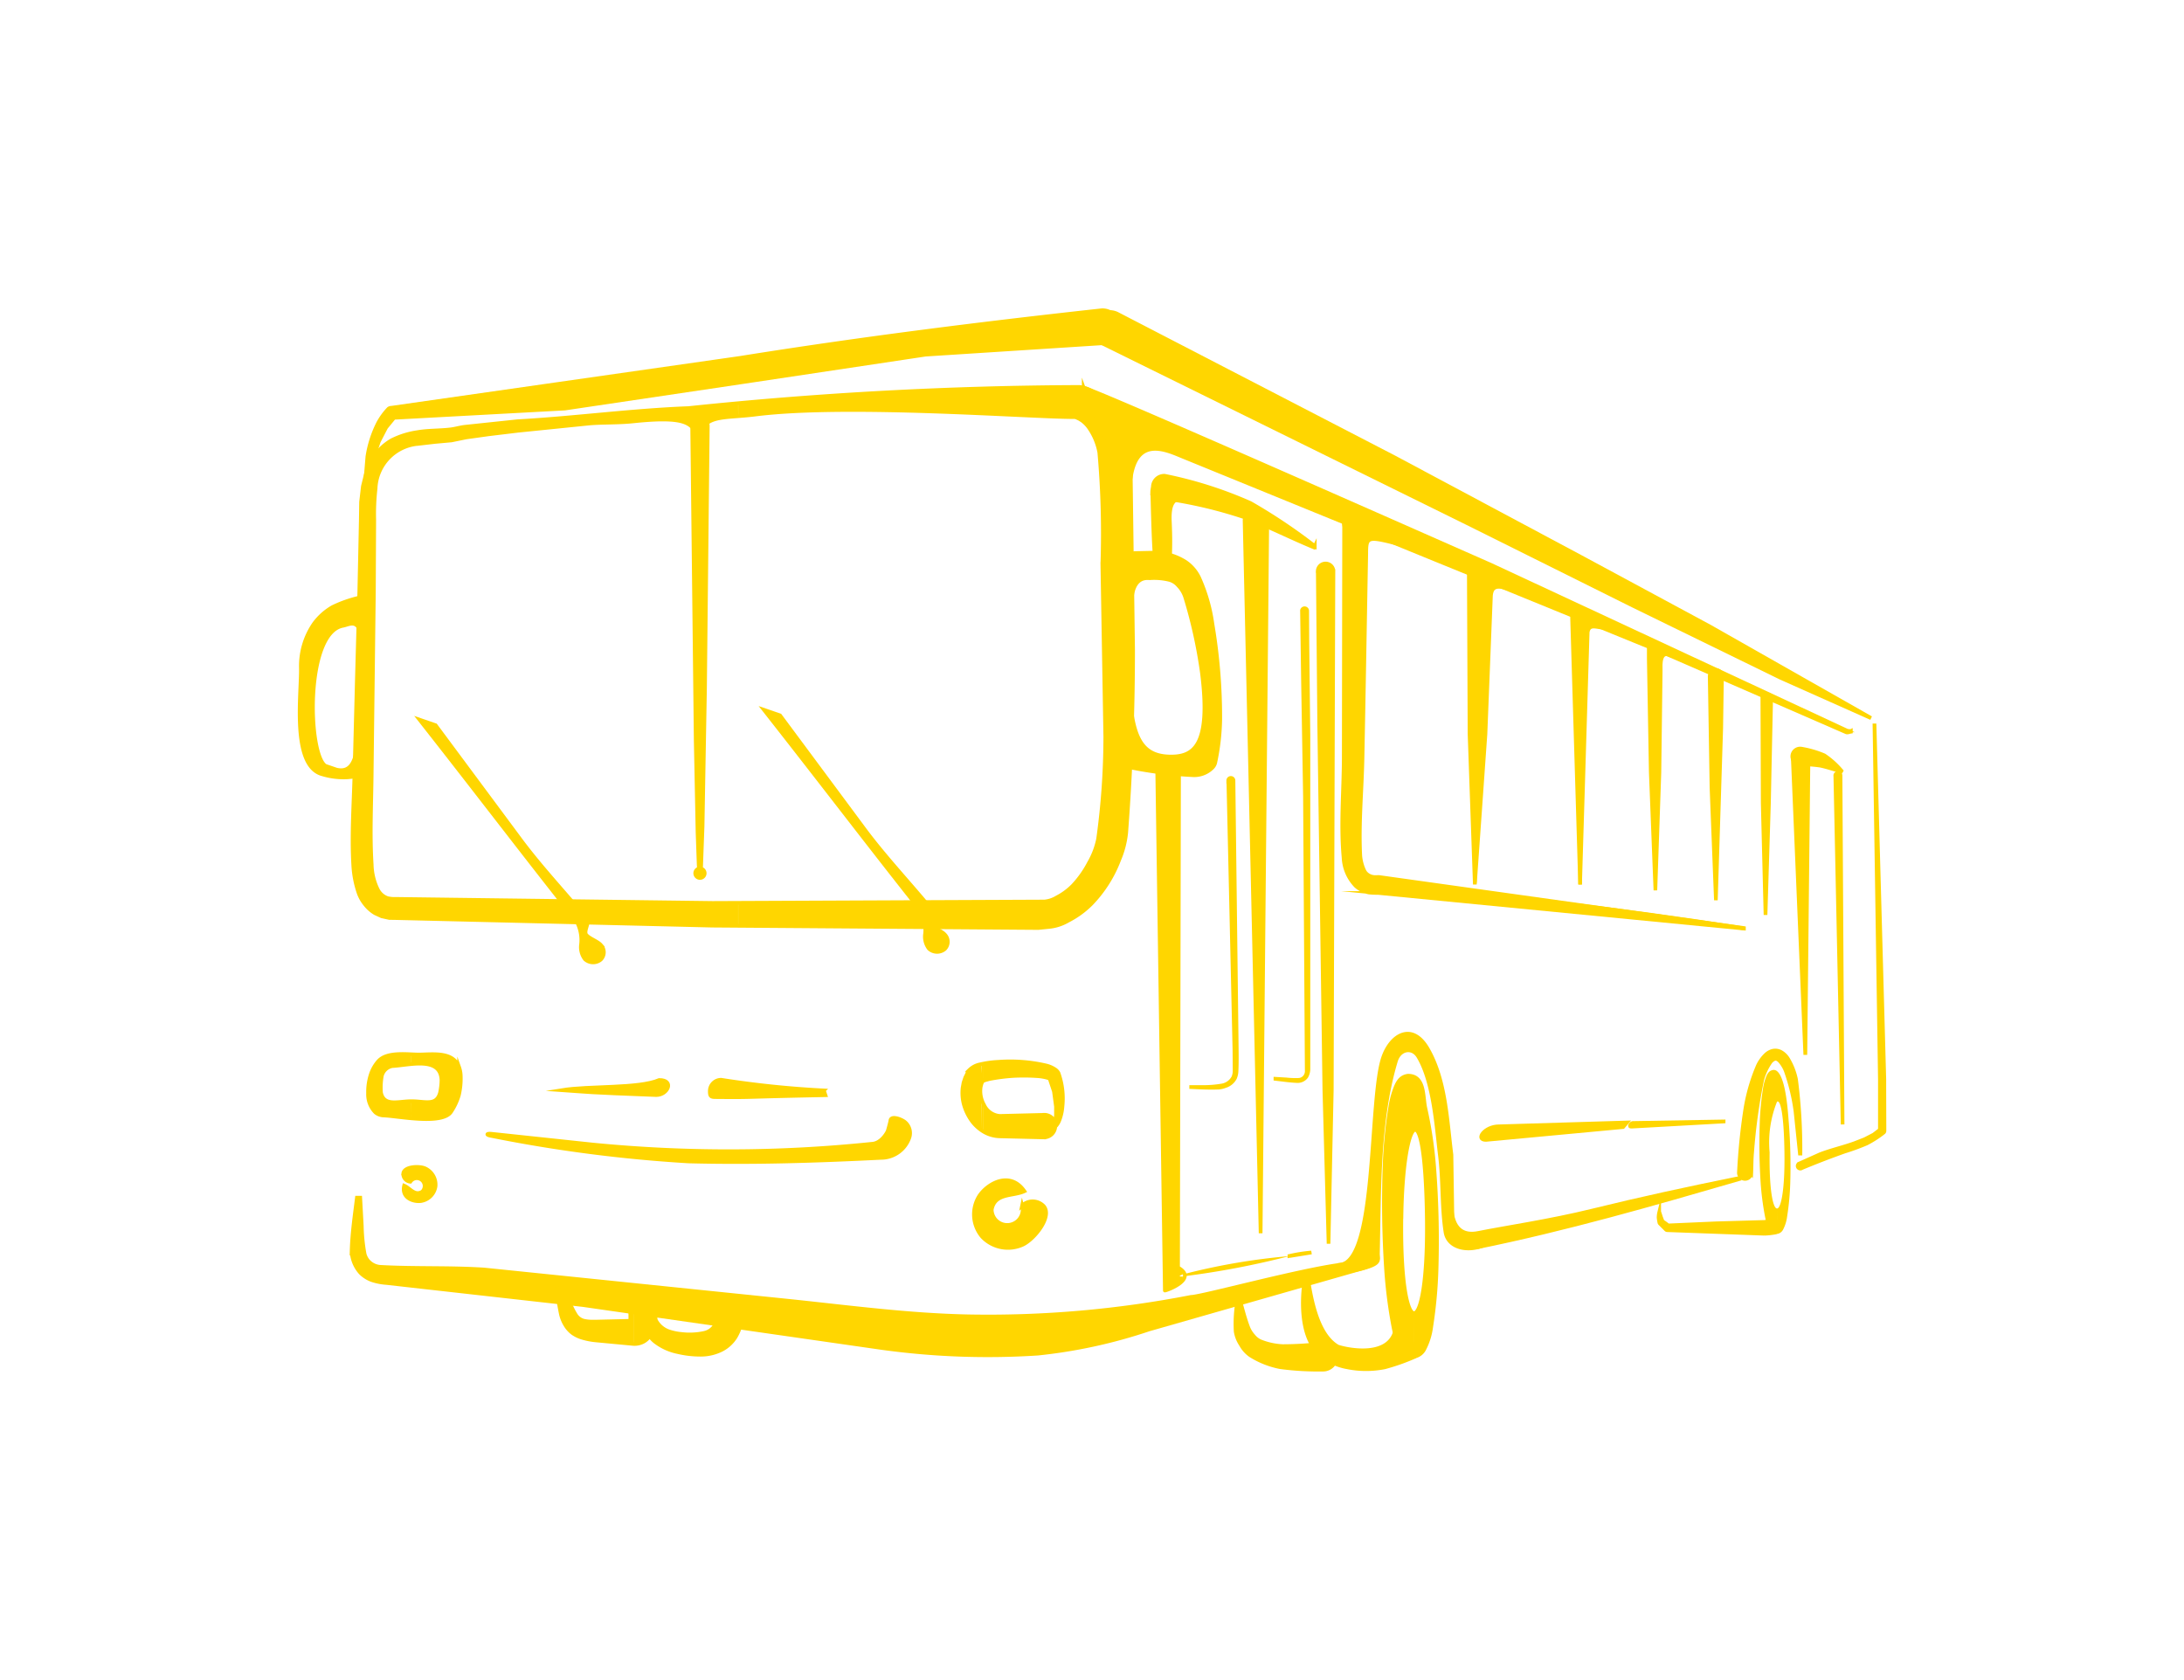 <svg xmlns="http://www.w3.org/2000/svg" width="130" height="100" viewBox="0 0 130 100">
  <g id="busSliderIcon" transform="translate(-1931 1770)">
    <rect id="Rectangle_1891" data-name="Rectangle 1891" width="130" height="100" transform="translate(1931 -1770)" fill="none"/>
    <g id="Bus_icon" data-name="Bus icon" transform="translate(1948.827 -1751.532)">
      <g id="Group_234" data-name="Group 234" transform="translate(3.157 4.56)">
        <path id="Path_667" data-name="Path 667" d="M1027.64,456.884c-.92.1-1.862.059-2.658.131l-4.212.428-1.762.212-1.34.187.049-.01-.92.188-.978.089-.968.112a2.767,2.767,0,0,0-2.57,2.664,13.281,13.281,0,0,0-.08,1.853l-.02,4.228-.131,10.755c-.014,1.85-.118,3.7,0,5.548a3.531,3.531,0,0,0,.36,1.479,1.037,1.037,0,0,0,.585.513,1.923,1.923,0,0,0,.509.043l18.836.242h1.514v1.373l-1.545-.012-18.761-.448h.045l-.5-.008-.453-.1-.394-.181a2.162,2.162,0,0,1-.608-.545,2.279,2.279,0,0,1-.37-.663,6.132,6.132,0,0,1-.318-1.628c-.113-1.871.033-3.75.073-5.625l.141-5.491.145-5.265.088-4.2v.016l.016-1.084.108-.929.194-.788a3.333,3.333,0,0,1,1.507-1.95,5.018,5.018,0,0,1,1.528-.483c.657-.116,1.323-.088,1.981-.166.288-.034.568-.12.855-.155l3.138-.331c3.388-.2,6.879-.67,10.24-.788q1.445-.109,2.89-.23v.717c-1.36.106-2.177.15-2.3,1.4C1031.13,457.066,1031,456.536,1027.64,456.884Zm6.208-1.026a190.1,190.1,0,0,1,20.365-1.025,1.888,1.888,0,0,1,.821.319,2.638,2.638,0,0,1,.673.5,4.327,4.327,0,0,1,.92,1.29,8.526,8.526,0,0,1,.608,2.788l.144,10.764q0,5.439-.409,10.867a5.583,5.583,0,0,1-.418,1.621,7.7,7.7,0,0,1-1.666,2.628,5.464,5.464,0,0,1-1.38,1,2.777,2.777,0,0,1-1.142.369l-.628.063-17.886-.131v-1.373l18.243-.079a1.723,1.723,0,0,0,.732-.246,3.771,3.771,0,0,0,.951-.7,6.012,6.012,0,0,0,.964-1.361,4.654,4.654,0,0,0,.539-1.41,44.435,44.435,0,0,0,.428-6.1l-.175-10.272a55.054,55.054,0,0,0-.181-6.639,3.792,3.792,0,0,0-.591-1.436,1.857,1.857,0,0,0-.442-.462l-.16-.1-.168-.078-.087-.026c-2.528.018-13.472-.85-19.031-.152-.368.046-.708.074-1.02.1Z" transform="translate(-1010.895 -454.832)" fill="#ffd600" fill-rule="evenodd"/>
        <path id="Path_668" data-name="Path 668" d="M1031.54,457.973c-.415-.908-.537-1.437-3.909-1.089-.92.1-1.862.059-2.658.131l-4.212.428-1.762.212-1.34.187.049-.01-.92.188-.978.089-.968.112a2.768,2.768,0,0,0-2.57,2.665,13.253,13.253,0,0,0-.08,1.853l-.02,4.228-.131,10.755c-.015,1.85-.118,3.7,0,5.548a3.527,3.527,0,0,0,.36,1.479,1.035,1.035,0,0,0,.585.513,1.917,1.917,0,0,0,.509.043l18.836.242,19.757-.085a1.727,1.727,0,0,0,.732-.246,3.778,3.778,0,0,0,.952-.7,6.018,6.018,0,0,0,.964-1.361,4.662,4.662,0,0,0,.539-1.41,44.455,44.455,0,0,0,.428-6.1l-.175-10.272a55.078,55.078,0,0,0-.181-6.639,3.8,3.8,0,0,0-.591-1.436,1.86,1.86,0,0,0-.442-.462l-.16-.1-.168-.078-.087-.026c-2.528.018-13.472-.85-19.031-.152-1.971.247-3.169-.038-3.319,1.5Zm-.6-1.885a230.5,230.5,0,0,1,23.255-1.255,1.886,1.886,0,0,1,.821.319,2.649,2.649,0,0,1,.673.5,4.321,4.321,0,0,1,.92,1.29,8.514,8.514,0,0,1,.609,2.788l.144,10.764q0,5.441-.409,10.867a5.578,5.578,0,0,1-.418,1.621,7.7,7.7,0,0,1-1.666,2.628,5.463,5.463,0,0,1-1.38,1,2.777,2.777,0,0,1-1.142.369l-.628.063L1032.3,486.9l-18.761-.448h.045l-.5-.008-.453-.1-.394-.181a2.168,2.168,0,0,1-.608-.545,2.278,2.278,0,0,1-.37-.663,6.12,6.12,0,0,1-.318-1.628c-.113-1.871.033-3.75.074-5.625l.141-5.491.145-5.265.088-4.2v.016l.016-1.084.108-.929.194-.788a3.333,3.333,0,0,1,1.507-1.95,5.019,5.019,0,0,1,1.528-.484c.657-.116,1.323-.088,1.981-.166.288-.034.568-.12.855-.155l3.138-.331c3.391-.189,6.873-.661,10.236-.784Z" transform="translate(-1010.898 -454.832)" fill="none" stroke="#ffd600" stroke-miterlimit="22.926" stroke-width="0.216" fill-rule="evenodd"/>
      </g>
      <g id="Group_235" data-name="Group 235" transform="translate(47.255 0.107)">
        <path id="Path_669" data-name="Path 669" d="M1313.37,426.5l21.666,10.675,9.9,4.928,8.778,4.286,5.279,2.352.008-.017-9.512-5.4-7.67-4.136-11.107-5.935-16.461-8.524a.987.987,0,1,0-.868,1.771Z" transform="translate(-1312.798 -424.613)" fill="#ffd600" stroke="#ffd600" stroke-miterlimit="22.926" stroke-width="0.216" fill-rule="evenodd"/>
      </g>
      <path id="Path_670" data-name="Path 670" d="M1311.47,460.764c.365-2.508,2.14-1.645,3.08-1.261l28.918,11.8,10.587,4.609c.087.035.185-.022.279-.034v-.043a.928.928,0,0,1-.278-.034h.025l-21.221-9.88c-1.54-.67-24.115-10.676-24.191-10.511a23.324,23.324,0,0,0,2.8,5.357Z" transform="translate(-1261.99 -450.793)" fill="#ffd600" stroke="#ffd600" stroke-miterlimit="22.926" stroke-width="0.216" fill-rule="evenodd"/>
      <path id="Path_671" data-name="Path 671" d="M1619.29,595.294h.279" transform="translate(-1527.222 -570.232)" fill="none" stroke="#ffd600" stroke-miterlimit="22.926" stroke-width="0.216" fill-rule="evenodd"/>
      <g id="Group_236" data-name="Group 236" transform="translate(3.949 -0.001)">
        <path id="Path_672" data-name="Path 672" d="M1060.11,423.8c-7.191.788-14.35,1.688-21.493,2.831l-20.771,2.971a.286.286,0,0,0-.172.053,3.912,3.912,0,0,0-.62.851,6.682,6.682,0,0,0-.642,2l-.091,1.115.2.02.247-1.06.328-.967.432-.833.473-.578,10.169-.551,10.707-1.592,10.759-1.616,10.479-.674a.987.987,0,1,0,0-1.971Z" transform="translate(-1016.321 -423.8)" fill="#ffd600" stroke="#ffd600" stroke-miterlimit="22.926" stroke-width="0.216" fill-rule="evenodd"/>
      </g>
      <path id="Path_673" data-name="Path 673" d="M1060.43,791.094a63.047,63.047,0,0,1-13.27,1.156c-3.525-.072-7.031-.539-10.537-.907l-18.276-1.879c-2.04-.131-4.091-.045-6.133-.156a1.059,1.059,0,0,1-.776-.373,1.042,1.042,0,0,1-.2-.394,10.358,10.358,0,0,1-.167-1.667l-.093-1.687h-.2c-.131,1.06-.288,2.119-.315,3.187a2.063,2.063,0,0,0,.532,1.3,1.877,1.877,0,0,0,.657.42,3.5,3.5,0,0,0,.893.176l11.7,1.314,17.737,2.549a46.016,46.016,0,0,0,9.321.342,30.506,30.506,0,0,0,6.622-1.439l12.433-3.555c1.723-.427,1.062-.586,1.167-1.36.022-.166-1.456.966-2.148,1.051C1066.86,789.494,1061.03,791.094,1060.43,791.094Z" transform="translate(-1007.361 -732.371)" fill="#ffd600" stroke="#ffd600" stroke-miterlimit="22.926" stroke-width="0.216" fill-rule="evenodd"/>
      <g id="Group_237" data-name="Group 237" transform="translate(50.756 10.133)">
        <path id="Path_674" data-name="Path 674" d="M1336.61,493.792a.676.676,0,0,1,.695-.657,2.315,2.315,0,0,1,1.115.7v.385c-.666-.06-.773.552-.765,1.219.032.724.055,1.391.012,2.289,0,.131-.412.385-.833.293-.141-.03-.206-3.875-.225-4.232Zm.748,47.562-.463-31.51c.091-.325,1.3.176,1.314.709l-.059,29.431a1.2,1.2,0,0,1,.263.2v.213c-.215.078-.225.122,0,.117v.263a2.519,2.519,0,0,1-1.053.578Zm1.062-47.127v-.385a.729.729,0,0,1,.237.428,1.39,1.39,0,0,0-.237-.043Zm0,45.954a.394.394,0,0,1,0,.59v-.263a49.8,49.8,0,0,0,6.356-1.209,37.9,37.9,0,0,0-6.356,1.092v-.213Zm7.67-1.091h0l-1.314.2a8.755,8.755,0,0,1,1.307-.21Z" transform="translate(-1336.61 -493.135)" fill="#ffd600" fill-rule="evenodd"/>
        <path id="Path_675" data-name="Path 675" d="M1336.61,493.792a.676.676,0,0,1,.695-.657c.373.01,1.363.758,1.352,1.13-.879-.236-1.01.435-1,1.176.032.724.055,1.391.012,2.289,0,.131-.413.385-.833.293-.141-.03-.206-3.875-.225-4.232Zm.285,16.048c.091-.325,1.3.176,1.314.709l-.059,29.43c1.247.7-.788,1.407-.788,1.369l-.463-31.51Zm7.883,29.457,1.314-.212h0l-1.314.205a8.758,8.758,0,0,1,1.3-.205Z" transform="translate(-1336.61 -493.135)" fill="none" stroke="#ffd600" stroke-miterlimit="22.926" stroke-width="0.216" fill-rule="evenodd"/>
      </g>
      <g id="Group_238" data-name="Group 238" transform="translate(50.828 9.854)">
        <path id="Path_676" data-name="Path 676" d="M1337.76,492.581a26.412,26.412,0,0,1,4.694,1.1c1.429.533,2.789,1.234,4.2,1.814l.041-.084a33.046,33.046,0,0,0-3.827-2.562,24.453,24.453,0,0,0-5.11-1.624.676.676,0,1,0,0,1.351Z" transform="translate(-1337.088 -491.23)" fill="#ffd600" stroke="#ffd600" stroke-miterlimit="22.926" stroke-width="0.216" fill-rule="evenodd"/>
      </g>
      <g id="Group_239" data-name="Group 239" transform="translate(56.255 11.874)">
        <path id="Path_677" data-name="Path 677" d="M1374.26,505.725l.951,42.281h.008l.394-42.281a.675.675,0,1,0-1.351,0Z" transform="translate(-1374.26 -505.05)" fill="#ffd600" stroke="#ffd600" stroke-miterlimit="22.926" stroke-width="0.216" fill-rule="evenodd"/>
      </g>
      <path id="Path_678" data-name="Path 678" d="M1458.78,781.344c5.27-1.069,10.454-2.563,15.615-4.062l-.009-.062c-3.22.657-5.744,1.2-8.791,1.947-2.487.611-5.149,1-6.749,1.322-.824.164-1.427-.146-1.576-1.263C1456.57,779.908,1457.57,781.485,1458.78,781.344Z" transform="translate(-1388.682 -725.572)" fill="#ffd600" stroke="#ffd600" stroke-miterlimit="22.926" stroke-width="0.216" fill-rule="evenodd"/>
      <path id="Path_679" data-name="Path 679" d="M1415.41,731.781c.1-3.784-.021-8.091,1.079-11.754.218-.727.976-.857,1.33-.263.92,1.537,1.077,4.173,1.289,5.9.185,1.5.1,3.038.328,4.536.139.92,1.259,1.209,2.276.8l-.331-.131a1.76,1.76,0,0,1-.731-.51l-.788-.2-.068-4.557c-.263-2.061-.342-4.44-1.408-6.295-.92-1.6-2.172-.862-2.647.47-.863,2.422-.331,12.123-2.574,12.375a.643.643,0,0,0,.525.386C1414.08,732.5,1415.33,732.223,1415.41,731.781Z" transform="translate(-1351.224 -675.339)" fill="#ffd600" stroke="#ffd600" stroke-miterlimit="22.926" stroke-width="0.216" fill-rule="evenodd"/>
      <g id="Group_240" data-name="Group 240" transform="translate(85.676 44.066)">
        <path id="Path_680" data-name="Path 680" d="M1576.36,732.628c.019-.418.013-.838.053-1.255a33.629,33.629,0,0,1,.6-4.315,3.474,3.474,0,0,1,.458-1,.571.571,0,0,1,.279-.235.211.211,0,0,1,.167.021.524.524,0,0,1,.146.116,1.994,1.994,0,0,1,.344.564,11.9,11.9,0,0,1,.583,2.414l.263,2.519h.034a32.382,32.382,0,0,0-.262-4.421,3.909,3.909,0,0,0-.465-1.2,1.164,1.164,0,0,0-.406-.415.7.7,0,0,0-.636-.047.933.933,0,0,0-.287.184,2.214,2.214,0,0,0-.476.657,10.948,10.948,0,0,0-.738,2.51,35.847,35.847,0,0,0-.394,3.852.365.365,0,1,0,.729.041Z" transform="translate(-1575.62 -725.326)" fill="#ffd600" stroke="#ffd600" stroke-miterlimit="22.926" stroke-width="0.216" fill-rule="evenodd"/>
      </g>
      <g id="Group_241" data-name="Group 241" transform="translate(89.176 24.704)">
        <path id="Path_681" data-name="Path 681" d="M1599.69,619.213q1.273-.532,2.573-.992a13.361,13.361,0,0,0,1.3-.476,6.234,6.234,0,0,0,1.019-.657.132.132,0,0,0,.042-.1l-.008-2.647v-.418l-.582-21.07h-.008l.323,21.07v1.95h0v1.051l-.371.286-.525.273-.61.238c-.673.244-1.376.4-2.046.657l-1.265.566a.158.158,0,0,0,.163.271Z" transform="translate(-1599.455 -592.852)" fill="#ffd600" stroke="#ffd600" stroke-miterlimit="22.926" stroke-width="0.216" fill-rule="evenodd"/>
      </g>
      <path id="Path_682" data-name="Path 682" d="M1414.12,507.073l-.022,13.8c-.011,1.962-.189,3.931-.011,5.885a2.6,2.6,0,0,0,.736,1.694,1.662,1.662,0,0,0,.774.38,5.378,5.378,0,0,0,.634.025h-.079l21.768,2.119v-.031l-21.7-3.036c-.091-.012-.184.009-.276,0a.754.754,0,0,1-.473-.184.615.615,0,0,1-.152-.2,2.6,2.6,0,0,1-.235-.883c-.1-1.917.091-3.836.131-5.755.083-4.064.15-8.154.224-12.219,0-1,.059-1.051,1.76-.621,0-.373-2.034-1.659-2.407-1.659-.233,0-.544-.3-.665-.121a2.9,2.9,0,0,0-.008.8Z" transform="translate(-1351.941 -494.175)" fill="#ffd600" stroke="#ffd600" stroke-miterlimit="22.926" stroke-width="0.216" fill-rule="evenodd"/>
      <path id="Path_683" data-name="Path 683" d="M1417.73,639.516c-.04,1.349.159,2.82,1.632,2.688,6.983.54,14.593,1.464,21.734,2.578" transform="translate(-1355.119 -607.992)" fill="none" stroke="#ffd600" stroke-miterlimit="22.926" stroke-width="0.216" fill-rule="evenodd"/>
      <path id="Path_684" data-name="Path 684" d="M1465.54,529.143l.043,9.732.311,8.862h.015l.624-8.84.318-8.022c0-.7.187-1,1.365-.508C1468.23,529.53,1465.54,528.77,1465.54,529.143Z" transform="translate(-1395.939 -513.664)" fill="#ffd600" stroke="#ffd600" stroke-miterlimit="22.926" stroke-width="0.216" fill-rule="evenodd"/>
      <path id="Path_685" data-name="Path 685" d="M1468.33,534.952c0,4.53-.313,13.467-.313,17.828" transform="translate(-1398.059 -518.708)" fill="none" stroke="#ffd600" stroke-miterlimit="22.926" stroke-width="0.216" fill-rule="evenodd"/>
      <path id="Path_686" data-name="Path 686" d="M1507.67,546.773l.468,15.531.453-15.019c.092-.536.536-.263,1.058-.254a5.082,5.082,0,0,0-1.93-1.044C1507.63,546.071,1507.67,546.643,1507.67,546.773Z" transform="translate(-1431.912 -528.126)" fill="#ffd600" stroke="#ffd600" stroke-miterlimit="22.926" stroke-width="0.216" fill-rule="evenodd"/>
      <path id="Path_687" data-name="Path 687" d="M1510.92,551.39v15.531" transform="translate(-1434.688 -532.745)" fill="none" stroke="#ffd600" stroke-miterlimit="22.926" stroke-width="0.216" fill-rule="evenodd"/>
      <path id="Path_688" data-name="Path 688" d="M1538.92,560.539v.736l.119,6.761.275,7.016h0l.24-7.017.077-6.06c0-.332-.088-1.286.666-.876C1540.1,561.1,1538.92,560.338,1538.92,560.539Z" transform="translate(-1458.606 -540.527)" fill="#ffd600" stroke="#ffd600" stroke-miterlimit="22.926" stroke-width="0.216" fill-rule="evenodd"/>
      <g id="Group_242" data-name="Group 242" transform="translate(83.939 21.414)">
        <path id="Path_689" data-name="Path 689" d="M1563.71,570.71l.107,6.634.263,6.7.319-10.239.045-3.1a.365.365,0,1,0-.73,0Z" transform="translate(-1563.71 -570.342)" fill="#ffd600" stroke="#ffd600" stroke-miterlimit="22.926" stroke-width="0.216" fill-rule="evenodd"/>
      </g>
      <g id="Group_243" data-name="Group 243" transform="translate(87.073 22.843)">
        <path id="Path_690" data-name="Path 690" d="M1585.15,580.36l.022,6.238.164,6.555h.01l.2-6.557.131-6.209a.263.263,0,1,0-.526-.026Z" transform="translate(-1585.15 -580.11)" fill="#ffd600" stroke="#ffd600" stroke-miterlimit="22.926" stroke-width="0.216" fill-rule="evenodd"/>
      </g>
      <path id="Path_691" data-name="Path 691" d="M992.844,540.808a7.566,7.566,0,0,0-1.577.561,3.618,3.618,0,0,0-1.08.962,4.44,4.44,0,0,0-.8,2.595c.047,1.516-.608,5.912,1.293,6.4a4.38,4.38,0,0,0,1.5.176l.677-.066-.018-2.365c-.15,1.09-.28,2.213-1.327,1.971l-.657-.225c-1.051-.687-1.224-7.92,1.037-8.334.406-.075,1.009-.526,1.131.943.368-.062.669-1.7.607-2.068a.676.676,0,0,0-.781-.552Z" transform="translate(-989.307 -523.702)" fill="#ffd600" stroke="#ffd600" stroke-miterlimit="22.926" stroke-width="0.216" fill-rule="evenodd"/>
      <path id="Path_692" data-name="Path 692" d="M1325.6,525.831c-.047-1.987.95-1.772,1.094-1.778a3.8,3.8,0,0,1,1.171.1,1.051,1.051,0,0,1,.525.338,1.747,1.747,0,0,1,.414.687,28.692,28.692,0,0,1,1,4.533c.54,4.336-.5,4.993-1.947,4.953s-2.012-.9-2.261-2.751l-.367,3.337a24.557,24.557,0,0,0,4,.526,1.531,1.531,0,0,0,1.2-.447.657.657,0,0,0,.164-.284,13.266,13.266,0,0,0,.3-2.584,33.147,33.147,0,0,0-.463-5.672,10.115,10.115,0,0,0-.8-2.781,2.377,2.377,0,0,0-.823-.943,3.646,3.646,0,0,0-1.684-.539l-1.34.029a.754.754,0,0,0-.609.846C1325.2,523.836,1325.24,525.871,1325.6,525.831Z" transform="translate(-1276.085 -508.104)" fill="#ffd600" stroke="#ffd600" stroke-miterlimit="22.926" stroke-width="0.216" fill-rule="evenodd"/>
      <path id="Path_693" data-name="Path 693" d="M1329.79,527c1.847-.173,2.947.033,3.521,1.377a19.646,19.646,0,0,1,.93,8.6" transform="translate(-1280.032 -511.875)" fill="none" stroke="#ffd600" stroke-miterlimit="22.926" stroke-width="0.216" fill-rule="evenodd"/>
      <g id="Group_245" data-name="Group 245" transform="translate(39.447 44.705)">
        <g id="Group_244" data-name="Group 244">
          <path id="Path_694" data-name="Path 694" d="M1260.47,733.905a2.366,2.366,0,0,1-.566-.526,3.069,3.069,0,0,1-.526-1.1,2.737,2.737,0,0,1-.055-.92l.056-.309.1-.3.122-.243v-.02l.058-.106.066-.084a1.265,1.265,0,0,1,.643-.335l.089-.021v1.035h0v.072l-.028.067-.043.168a1.558,1.558,0,0,0,.071.8Zm.078-1.632v1.683l-.078-.051v-1.821a1.926,1.926,0,0,0,.078.191Zm-.078-1.3h0V729.93l.078-.017v.928l-.017.046.012-.021v.062l-.038.016h0l-.039.092Zm4.336,2.414a2.009,2.009,0,0,0,.063-.506v-.413l-.121-.9-.255-.763h-.013l-.051-.022-.077-.028a3.02,3.02,0,0,0-.508-.092,12.12,12.12,0,0,0-1.508-.019,11.249,11.249,0,0,0-1.445.187l-.244.068-.1.042v-.079l.017-.054-.017.046v-.928a6.32,6.32,0,0,1,.92-.114,9.467,9.467,0,0,1,2.821.214,1.646,1.646,0,0,1,.547.234.6.6,0,0,1,.207.222,4.5,4.5,0,0,1,.235,2.005,2.777,2.777,0,0,1-.188.826,1.074,1.074,0,0,1-.163.284.372.372,0,0,1-.076.076.675.675,0,0,1-.674.64l-2.647-.064a1.985,1.985,0,0,1-.937-.263l-.049-.03v-1.687c.013.028.028.055.042.083a1.127,1.127,0,0,0,.943.666l2.647-.064a.676.676,0,0,1,.65.435Z" transform="translate(-1259.305 -729.778)" fill="#ffd600" fill-rule="evenodd"/>
          <path id="Path_695" data-name="Path 695" d="M1264.19,732.959a.677.677,0,0,1,.631.434,2,2,0,0,0,.063-.506v-.413l-.121-.9-.255-.763h-.013l-.051-.022-.078-.028a3.018,3.018,0,0,0-.508-.092,12.094,12.094,0,0,0-1.508-.018,11.184,11.184,0,0,0-1.445.187l-.245.068-.143.058h0l-.067.159-.043.168a1.648,1.648,0,0,0,.192,1.071,1.127,1.127,0,0,0,.943.666l2.647-.065Zm-3.65-2.061.012-.021.022-.071Zm-.055.075-.01.007h0Zm3.7,3.337-2.647-.064a1.985,1.985,0,0,1-.937-.263,2.443,2.443,0,0,1-.694-.608,3.069,3.069,0,0,1-.526-1.1,2.721,2.721,0,0,1-.055-.92l.056-.309.1-.3.122-.243v-.02l.058-.106.066-.084a1.265,1.265,0,0,1,.643-.335,6.083,6.083,0,0,1,1.09-.151,9.467,9.467,0,0,1,2.821.214,1.641,1.641,0,0,1,.547.234.6.6,0,0,1,.207.222,4.5,4.5,0,0,1,.235,2,2.789,2.789,0,0,1-.188.826,1.083,1.083,0,0,1-.163.284.375.375,0,0,1-.076.076.675.675,0,0,1-.659.644Z" transform="translate(-1259.303 -729.781)" fill="none" stroke="#ffd600" stroke-miterlimit="22.926" stroke-width="0.216" fill-rule="evenodd"/>
        </g>
      </g>
      <g id="Group_246" data-name="Group 246" transform="translate(4.072 44.269)">
        <path id="Path_696" data-name="Path 696" d="M1019.77,730.562c-.685-.062-1.331-.162-1.659-.168a.824.824,0,0,1-.472-.184,1.533,1.533,0,0,1-.436-1.142,3.344,3.344,0,0,1,.172-1.15,2.264,2.264,0,0,1,.431-.749c.415-.481,1.282-.451,1.971-.42v.586c-.4.037-.809.1-1.135.12a.788.788,0,0,0-.607.572,3.893,3.893,0,0,0-.051,1.016c.18.788.945.526,1.7.5h.093Zm0-3.227v-.586c.193.009.37.017.526.014.837-.016,2-.171,2.329.748a1.711,1.711,0,0,1,.1.565,4.237,4.237,0,0,1-.116,1.117,3.669,3.669,0,0,1-.451.967c-.3.5-1.387.491-2.386.4v-1.017c.832,0,1.5.3,1.716-.5a3.715,3.715,0,0,0,.087-.775c-.045-.961-.925-1.014-1.8-.932Z" transform="translate(-1017.205 -726.733)" fill="#ffd600" fill-rule="evenodd"/>
        <path id="Path_697" data-name="Path 697" d="M1021.58,728.272c-.068-1.41-1.9-.872-2.938-.817a.788.788,0,0,0-.607.572,3.9,3.9,0,0,0-.051,1.016c.18.788.945.526,1.7.5.875-.029,1.577.334,1.809-.5a3.7,3.7,0,0,0,.087-.775Zm1.051-.761a1.711,1.711,0,0,1,.1.565,4.239,4.239,0,0,1-.115,1.117,3.672,3.672,0,0,1-.451.967c-.514.837-3.239.249-4.047.235a.823.823,0,0,1-.472-.184,1.533,1.533,0,0,1-.436-1.142,3.348,3.348,0,0,1,.172-1.15,2.268,2.268,0,0,1,.431-.75c.533-.616,1.807-.394,2.487-.406.83-.016,1.987-.171,2.315.748Z" transform="translate(-1017.202 -726.735)" fill="none" stroke="#ffd600" stroke-miterlimit="22.926" stroke-width="0.216" fill-rule="evenodd"/>
      </g>
      <path id="Path_698" data-name="Path 698" d="M1101.82,737.29c-1.227.526-4.148.335-5.815.607,1.65.114,1.352.131,5.642.293C1102.33,738.189,1102.75,737.29,1101.82,737.29Z" transform="translate(-1080.407 -691.477)" fill="#ffd600" stroke="#ffd600" stroke-miterlimit="22.926" stroke-width="0.216" fill-rule="evenodd"/>
      <path id="Path_699" data-name="Path 699" d="M1156.9,738.215c2.265.021,1.183-.013,6.421-.114l-.095-.286a58.354,58.354,0,0,1-6.117-.636.675.675,0,0,0-.675.675C1156.43,738.225,1156.53,738.215,1156.9,738.215Z" transform="translate(-1132.011 -691.38)" fill="#ffd600" stroke="#ffd600" stroke-miterlimit="22.926" stroke-width="0.216" fill-rule="evenodd"/>
      <path id="Path_700" data-name="Path 700" d="M1089.65,753.55c-.041.1-.382.727-.939.754a82.56,82.56,0,0,1-16.641.042l-5.993-.637c-.331-.035-.347.079,0,.131a85.388,85.388,0,0,0,11.718,1.517c3.818.1,7.64-.022,11.454-.213a1.785,1.785,0,0,0,1.687-1.182.859.859,0,0,0-.273-.968c-.231-.173-.808-.381-.849-.076C1089.81,752.987,1089.67,753.5,1089.65,753.55Z" transform="translate(-1054.641 -704.693)" fill="#ffd600" stroke="#ffd600" stroke-miterlimit="22.926" stroke-width="0.216" fill-rule="evenodd"/>
      <path id="Path_701" data-name="Path 701" d="M1031.98,773.584a.462.462,0,1,1,.7.594c-.443.273-.717-.213-1.072-.36-.176.728.544.978,1,.92a1.04,1.04,0,0,0,.872-.892,1.071,1.071,0,0,0-.648-1.068c-.36-.144-1.222-.1-1.276.309a.461.461,0,0,0,.422.5Z" transform="translate(-1025.379 -721.716)" fill="#ffd600" stroke="#ffd600" stroke-miterlimit="22.926" stroke-width="0.216" fill-rule="evenodd"/>
      <path id="Path_702" data-name="Path 702" d="M1470.91,755.6l8.166-.763.235-.277-7.62.23C1470.83,754.785,1470.25,755.6,1470.91,755.6Z" transform="translate(-1400.289 -706.219)" fill="#ffd600" stroke="#ffd600" stroke-miterlimit="22.926" stroke-width="0.216" fill-rule="evenodd"/>
      <path id="Path_703" data-name="Path 703" d="M1531.3,754.483l5.488-.307v-.007l-5.418.092C1531.28,754.272,1531.1,754.5,1531.3,754.483Z" transform="translate(-1452.018 -705.89)" fill="#ffd600" stroke="#ffd600" stroke-miterlimit="22.926" stroke-width="0.216" fill-rule="evenodd"/>
      <g id="Group_247" data-name="Group 247" transform="translate(88.86 26.083)">
        <path id="Path_704" data-name="Path 704" d="M1597.91,603.267a8.01,8.01,0,0,1,1.224.081c.425.085.83.235,1.25.342l.021-.038a4.879,4.879,0,0,0-1.024-.92,5.935,5.935,0,0,0-1.377-.4.469.469,0,1,0-.094.933Z" transform="translate(-1597.479 -602.326)" fill="#ffd600" stroke="#ffd600" stroke-miterlimit="22.926" stroke-width="0.216" fill-rule="evenodd"/>
      </g>
      <g id="Group_248" data-name="Group 248" transform="translate(88.884 26.161)">
        <path id="Path_705" data-name="Path 705" d="M1597.5,603.279l.741,17.582h.013l.184-17.582a.469.469,0,0,0-.937,0Z" transform="translate(-1597.5 -602.811)" fill="#ffd600" stroke="#ffd600" stroke-miterlimit="22.926" stroke-width="0.216" fill-rule="evenodd"/>
      </g>
      <g id="Group_249" data-name="Group 249" transform="translate(91.415 27.551)">
        <path id="Path_706" data-name="Path 706" d="M1614.87,612.479l.435,20.751h0l-.122-20.751a.158.158,0,1,0-.315,0Z" transform="translate(-1614.868 -612.321)" fill="#ffd600" stroke="#ffd600" stroke-miterlimit="22.926" stroke-width="0.216" fill-rule="evenodd"/>
      </g>
      <g id="Group_250" data-name="Group 250" transform="translate(53.073 27.829)">
        <path id="Path_707" data-name="Path 707" d="M1354.66,614.385l.363,16.016.01,1.253a1.037,1.037,0,0,1-.07.384.94.94,0,0,1-.688.5,6.427,6.427,0,0,1-1.063.091h-.763v.009c.547.024,1.093.055,1.64.03a1.366,1.366,0,0,0,.4-.095.963.963,0,0,0,.575-.484,1.164,1.164,0,0,0,.089-.432c.02-.418.016-.836.012-1.253l-.195-16.016a.157.157,0,0,0-.315,0Z" transform="translate(-1352.447 -614.227)" fill="#ffd600" stroke="#ffd600" stroke-miterlimit="22.926" stroke-width="0.216" fill-rule="evenodd"/>
      </g>
      <g id="Group_251" data-name="Group 251" transform="translate(58.088 17.722)">
        <path id="Path_708" data-name="Path 708" d="M1388.34,545.293l.061,4.257.116,6.8.106,16.371a.523.523,0,0,1-.087.263.5.5,0,0,1-.376.225,4.865,4.865,0,0,1-.744-.026l-.657-.039v.008c.424.049.848.112,1.274.131a.644.644,0,0,0,.572-.263.919.919,0,0,0,.121-.484V552.7l-.064-5.688-.009-1.728a.158.158,0,0,0-.315,0Z" transform="translate(-1386.757 -545.126)" fill="#ffd600" stroke="#ffd600" stroke-miterlimit="22.926" stroke-width="0.216" fill-rule="evenodd"/>
      </g>
      <g id="Group_252" data-name="Group 252" transform="translate(60.61 15.075)">
        <path id="Path_709" data-name="Path 709" d="M1404.04,527.251l.084,9.131.307,21.782.25,9.129h0l.194-9.13.068-21.785.03-9.127a.469.469,0,0,0-.937,0Z" transform="translate(-1404.038 -526.807)" fill="#ffd600" stroke="#ffd600" stroke-miterlimit="22.926" stroke-width="0.216" fill-rule="evenodd"/>
      </g>
      <g id="Group_253" data-name="Group 253" transform="translate(23.368 6.413)">
        <path id="Path_710" data-name="Path 710" d="M1149.27,468.334l.21,18.666.11,5.5.066,1.88.014.279a.283.283,0,1,0,.131,0l.091-2.507.145-8.22.166-15.6a.469.469,0,1,0-.937,0Z" transform="translate(-1149.266 -467.839)" fill="#ffd600" stroke="#ffd600" stroke-miterlimit="22.926" stroke-width="0.216" fill-rule="evenodd"/>
      </g>
      <path id="Path_711" data-name="Path 711" d="M1189.22,599.877c-.187-.215-.671-.376-.858-.591s.206-.733.036-.941c-1.289-1.565-2.749-3.107-3.973-4.757l-5.014-6.755-.962-.331c3.354,4.261,6.569,8.482,9.274,11.881a2.332,2.332,0,0,1,.321,1.457,1.174,1.174,0,0,0,.229.883.715.715,0,0,0,.947.022.614.614,0,0,0,0-.868Z" transform="translate(-1150.808 -562.723)" fill="#ffd600" stroke="#ffd600" stroke-miterlimit="22.926" stroke-width="0.216" fill-rule="evenodd"/>
      <path id="Path_712" data-name="Path 712" d="M1048.95,603.933c-.188-.217-.673-.376-.861-.594s.206-.736.035-.943c-1.293-1.569-2.759-3.116-3.984-4.771l-5.028-6.773-.964-.332c3.364,4.273,6.585,8.506,9.3,11.914a2.339,2.339,0,0,1,.322,1.461,1.181,1.181,0,0,0,.228.886.717.717,0,0,0,.951.022.616.616,0,0,0,0-.87Z" transform="translate(-1031.01 -566.156)" fill="#ffd600" stroke="#ffd600" stroke-miterlimit="22.926" stroke-width="0.216" fill-rule="evenodd"/>
      <path id="Path_713" data-name="Path 713" d="M1266.86,779.591a.92.92,0,1,1-1.808.252c.183-1.014,1.261-.777,1.947-1.1-.841-1.222-2.159-.49-2.675.254a2.061,2.061,0,0,0,.16,2.465,2.118,2.118,0,0,0,2.432.457c.689-.339,1.761-1.67,1.232-2.289a.912.912,0,0,0-1.289-.034Z" transform="translate(-1223.846 -726.309)" fill="#ffd600" stroke="#ffd600" stroke-miterlimit="22.926" stroke-width="0.216" fill-rule="evenodd"/>
      <g id="Group_254" data-name="Group 254" transform="translate(64.553 45.558)">
        <path id="Path_714" data-name="Path 714" d="M1432.87,735.615V738.8c-.357.222-.714,2.207-.755,5.162-.055,3.833.351,5.732.755,5.724v2.586a.731.731,0,0,1-.321-.038,1.1,1.1,0,0,1-.577-.633,5.46,5.46,0,0,1-.324-1.087,28.234,28.234,0,0,1-.443-3.492,61.068,61.068,0,0,1-.085-6.12,28.073,28.073,0,0,1,.347-3.524,5.4,5.4,0,0,1,.31-1.135c.173-.434.384-.637.737-.686a.909.909,0,0,1,.356.058Zm0,14.067c.4-.009.811-1.925.755-5.724-.057-3.909-.406-5.387-.755-5.162v-3.181c.627.263.541,1.264.679,1.872a24.525,24.525,0,0,1,.518,3.432,56.737,56.737,0,0,1,.15,6.087,27.46,27.46,0,0,1-.32,3.492,3.964,3.964,0,0,1-.431,1.366.843.843,0,0,1-.419.363.765.765,0,0,1-.175.041Z" transform="translate(-1431.066 -735.553)" fill="#ffd600" fill-rule="evenodd"/>
        <path id="Path_715" data-name="Path 715" d="M1432.5,735.553c1.015,0,.876,1.232,1.034,1.937a24.489,24.489,0,0,1,.518,3.432,56.643,56.643,0,0,1,.15,6.087,27.436,27.436,0,0,1-.32,3.492,3.965,3.965,0,0,1-.431,1.366.841.841,0,0,1-.419.363.727.727,0,0,1-.5,0,1.1,1.1,0,0,1-.577-.633,5.46,5.46,0,0,1-.324-1.087,28.185,28.185,0,0,1-.443-3.492,61.068,61.068,0,0,1-.085-6.12,28.051,28.051,0,0,1,.347-3.524,5.379,5.379,0,0,1,.31-1.135c.173-.434.384-.637.737-.686Zm-.394,8.409c-.109,7.665,1.621,7.6,1.511,0-.117-7.9-1.427-5.851-1.507,0Z" transform="translate(-1431.069 -735.553)" fill="none" stroke="#ffd600" stroke-miterlimit="22.926" stroke-width="0.216" fill-rule="evenodd"/>
      </g>
      <path id="Path_716" data-name="Path 716" d="M1403.54,819.248c-.334,1.754-2.827,1.253-3.441,1.051-1.289-.74-1.628-3.069-1.829-4.361l-.088-.009c-.263,1.416-.372,3.8.861,4.861a3.475,3.475,0,0,0,1.617.746,5.694,5.694,0,0,0,2.234,0,12.362,12.362,0,0,0,1.774-.624c.359-.239.02-.6-.219-.959S1403.9,819.009,1403.54,819.248Z" transform="translate(-1338.291 -758.619)" fill="#ffd600" stroke="#ffd600" stroke-miterlimit="22.926" stroke-width="0.216" fill-rule="evenodd"/>
      <g id="Group_255" data-name="Group 255" transform="translate(55.71 58.806)">
        <path id="Path_717" data-name="Path 717" d="M1375.59,828.9a19.135,19.135,0,0,1-2.339.145,4.082,4.082,0,0,1-1.332-.294,1.11,1.11,0,0,1-.394-.314,1.639,1.639,0,0,1-.315-.5c-.217-.568-.357-1.16-.526-1.744h-.092a8.054,8.054,0,0,0-.132,1.985,1.975,1.975,0,0,0,.312.788,1.863,1.863,0,0,0,.567.636,5.2,5.2,0,0,0,1.775.7,17.318,17.318,0,0,0,2.594.145.779.779,0,1,0-.109-1.554Z" transform="translate(-1370.446 -826.198)" fill="#ffd600" stroke="#ffd600" stroke-miterlimit="22.926" stroke-width="0.216" fill-rule="evenodd"/>
      </g>
      <g id="Group_257" data-name="Group 257" transform="translate(15.269 57.741)">
        <g id="Group_256" data-name="Group 256">
          <path id="Path_718" data-name="Path 718" d="M1098.43,821.4h0v1.376h-.025l-2.234-.21a4.319,4.319,0,0,1-.745-.142,2.025,2.025,0,0,1-.611-.282,1.68,1.68,0,0,1-.438-.486,2.217,2.217,0,0,1-.263-.637,16.557,16.557,0,0,1-.292-2.007l.058-.018.594,1.012c.175.323.3.671.494.985a.815.815,0,0,0,.493.4,2.13,2.13,0,0,0,.447.057h.336l.92-.022,1.068-.025.011-.131v-.227a4.217,4.217,0,0,1,0-.5.9.9,0,0,1,.189-.466Zm1.348-1.083v.46h0v.05l-.009.024-.013.235a3.605,3.605,0,0,1-.114.724,1.529,1.529,0,0,1-.36.645,1.14,1.14,0,0,1-.248.189,1.126,1.126,0,0,1-.6.139v-1.376h0V820.1a.741.741,0,0,1,.263-.2,1.352,1.352,0,0,1,.3-.083.78.78,0,0,1,.788.508Zm0,.439v-.442a.789.789,0,0,1,0,.507Z" transform="translate(-1093.824 -818.983)" fill="#ffd600" fill-rule="evenodd"/>
          <path id="Path_719" data-name="Path 719" d="M1098.99,819.793a.779.779,0,0,1,.779,1.051l-.013.235a3.605,3.605,0,0,1-.114.724,1.53,1.53,0,0,1-.36.645,1.14,1.14,0,0,1-.248.189,1.125,1.125,0,0,1-.628.131l-2.234-.21a4.316,4.316,0,0,1-.745-.142,2.02,2.02,0,0,1-.61-.282,1.68,1.68,0,0,1-.438-.486,2.225,2.225,0,0,1-.263-.637,16.571,16.571,0,0,1-.292-2.008l.058-.018.594,1.012c.175.323.3.671.494.985a.816.816,0,0,0,.493.4,2.128,2.128,0,0,0,.447.056h.336l.92-.022,1.068-.025.011-.131v-.227a4.193,4.193,0,0,1,0-.5.833.833,0,0,1,.445-.671,1.347,1.347,0,0,1,.3-.083Zm-.591,1.611Zm1.377-.629Z" transform="translate(-1093.823 -818.985)" fill="none" stroke="#ffd600" stroke-miterlimit="22.926" stroke-width="0.216" fill-rule="evenodd"/>
        </g>
      </g>
      <g id="Group_259" data-name="Group 259" transform="translate(20.366 58.179)">
        <g id="Group_258" data-name="Group 258">
          <path id="Path_720" data-name="Path 720" d="M1134.71,822.722v.8h0v.081l-.03.042-.088.394a3.448,3.448,0,0,1-.336.8,2.124,2.124,0,0,1-.8.748,2.78,2.78,0,0,1-1.287.306,5.884,5.884,0,0,1-1.347-.155,3.284,3.284,0,0,1-1.284-.558,1.635,1.635,0,0,1-.446-.461,3.153,3.153,0,0,1-.431-1.222,6.026,6.026,0,0,1,.175-1.586h.086l.213.809a5.18,5.18,0,0,0,.375,1.122,1.389,1.389,0,0,0,.742.646,3.166,3.166,0,0,0,.754.164,4.1,4.1,0,0,0,1.385-.062.969.969,0,0,0,.569-.365c.243-.351.163-.811.286-1.2a.905.905,0,0,1,.41-.526,1.47,1.47,0,0,1,.357-.109A.778.778,0,0,1,1134.71,822.722Zm0,.8v-.8a.779.779,0,0,1,0,.888Z" transform="translate(-1128.664 -821.91)" fill="#ffd600" fill-rule="evenodd"/>
          <path id="Path_721" data-name="Path 721" d="M1134.02,822.387a.779.779,0,0,1,.663,1.263l-.088.394a3.448,3.448,0,0,1-.336.8,2.126,2.126,0,0,1-.8.748,2.778,2.778,0,0,1-1.287.306,5.874,5.874,0,0,1-1.347-.155,3.286,3.286,0,0,1-1.284-.558,1.633,1.633,0,0,1-.445-.461,3.154,3.154,0,0,1-.431-1.222,6.035,6.035,0,0,1,.175-1.586h.087l.213.809a5.194,5.194,0,0,0,.375,1.122,1.386,1.386,0,0,0,.742.646,3.156,3.156,0,0,0,.754.164,4.1,4.1,0,0,0,1.385-.062.969.969,0,0,0,.568-.365c.243-.351.163-.811.287-1.2a.9.9,0,0,1,.41-.526,1.466,1.466,0,0,1,.357-.109Zm.7,1.123-.008.017v.012Z" transform="translate(-1128.665 -821.909)" fill="none" stroke="#ffd600" stroke-miterlimit="22.926" stroke-width="0.216" fill-rule="evenodd"/>
        </g>
      </g>
      <path id="Path_722" data-name="Path 722" d="M1585.02,733.248v1.817a6.5,6.5,0,0,0-.442,3.015c-.031,2.234.2,3.348.442,3.342v1.508a.424.424,0,0,1-.188-.022.637.637,0,0,1-.336-.371,3.192,3.192,0,0,1-.191-.634,16.622,16.622,0,0,1-.263-2.04c-.076-1.189-.092-2.383-.05-3.575a16.413,16.413,0,0,1,.2-2.057,3.169,3.169,0,0,1,.181-.657c.1-.254.225-.372.431-.4a.329.329,0,0,1,.216.074Zm0,8.175c.237,0,.473-1.125.441-3.342-.033-2.283-.238-3.143-.441-3.015v-1.817c.55.438.657,2.587.7,3.057a33.09,33.09,0,0,1,.088,3.555,15.94,15.94,0,0,1-.187,2.039,2.316,2.316,0,0,1-.252.8.492.492,0,0,1-.246.211.447.447,0,0,1-.1.024Z" transform="translate(-1497.071 -687.959)" fill="#ffd600" fill-rule="evenodd"/>
      <g id="Group_260" data-name="Group 260" transform="translate(80.892 53.695)">
        <path id="Path_723" data-name="Path 723" d="M1549.63,791.7l-.292.051-.212.03-2.883.083-2.839.125-.155-.117-.187-.131-.047-.131-.046-.118-.035-.114-.055-.166h-.014a1.366,1.366,0,0,0-.038.313,2.469,2.469,0,0,0,.049.306.107.107,0,0,0,.033.054l.359.359a.121.121,0,0,0,.067.031l5.79.212a4.344,4.344,0,0,0,.577-.058.365.365,0,1,0-.073-.727Z" transform="translate(-1542.822 -791.215)" fill="#ffd600" stroke="#ffd600" stroke-miterlimit="22.926" stroke-width="0.216" fill-rule="evenodd"/>
      </g>
    </g>
  </g>
</svg>
